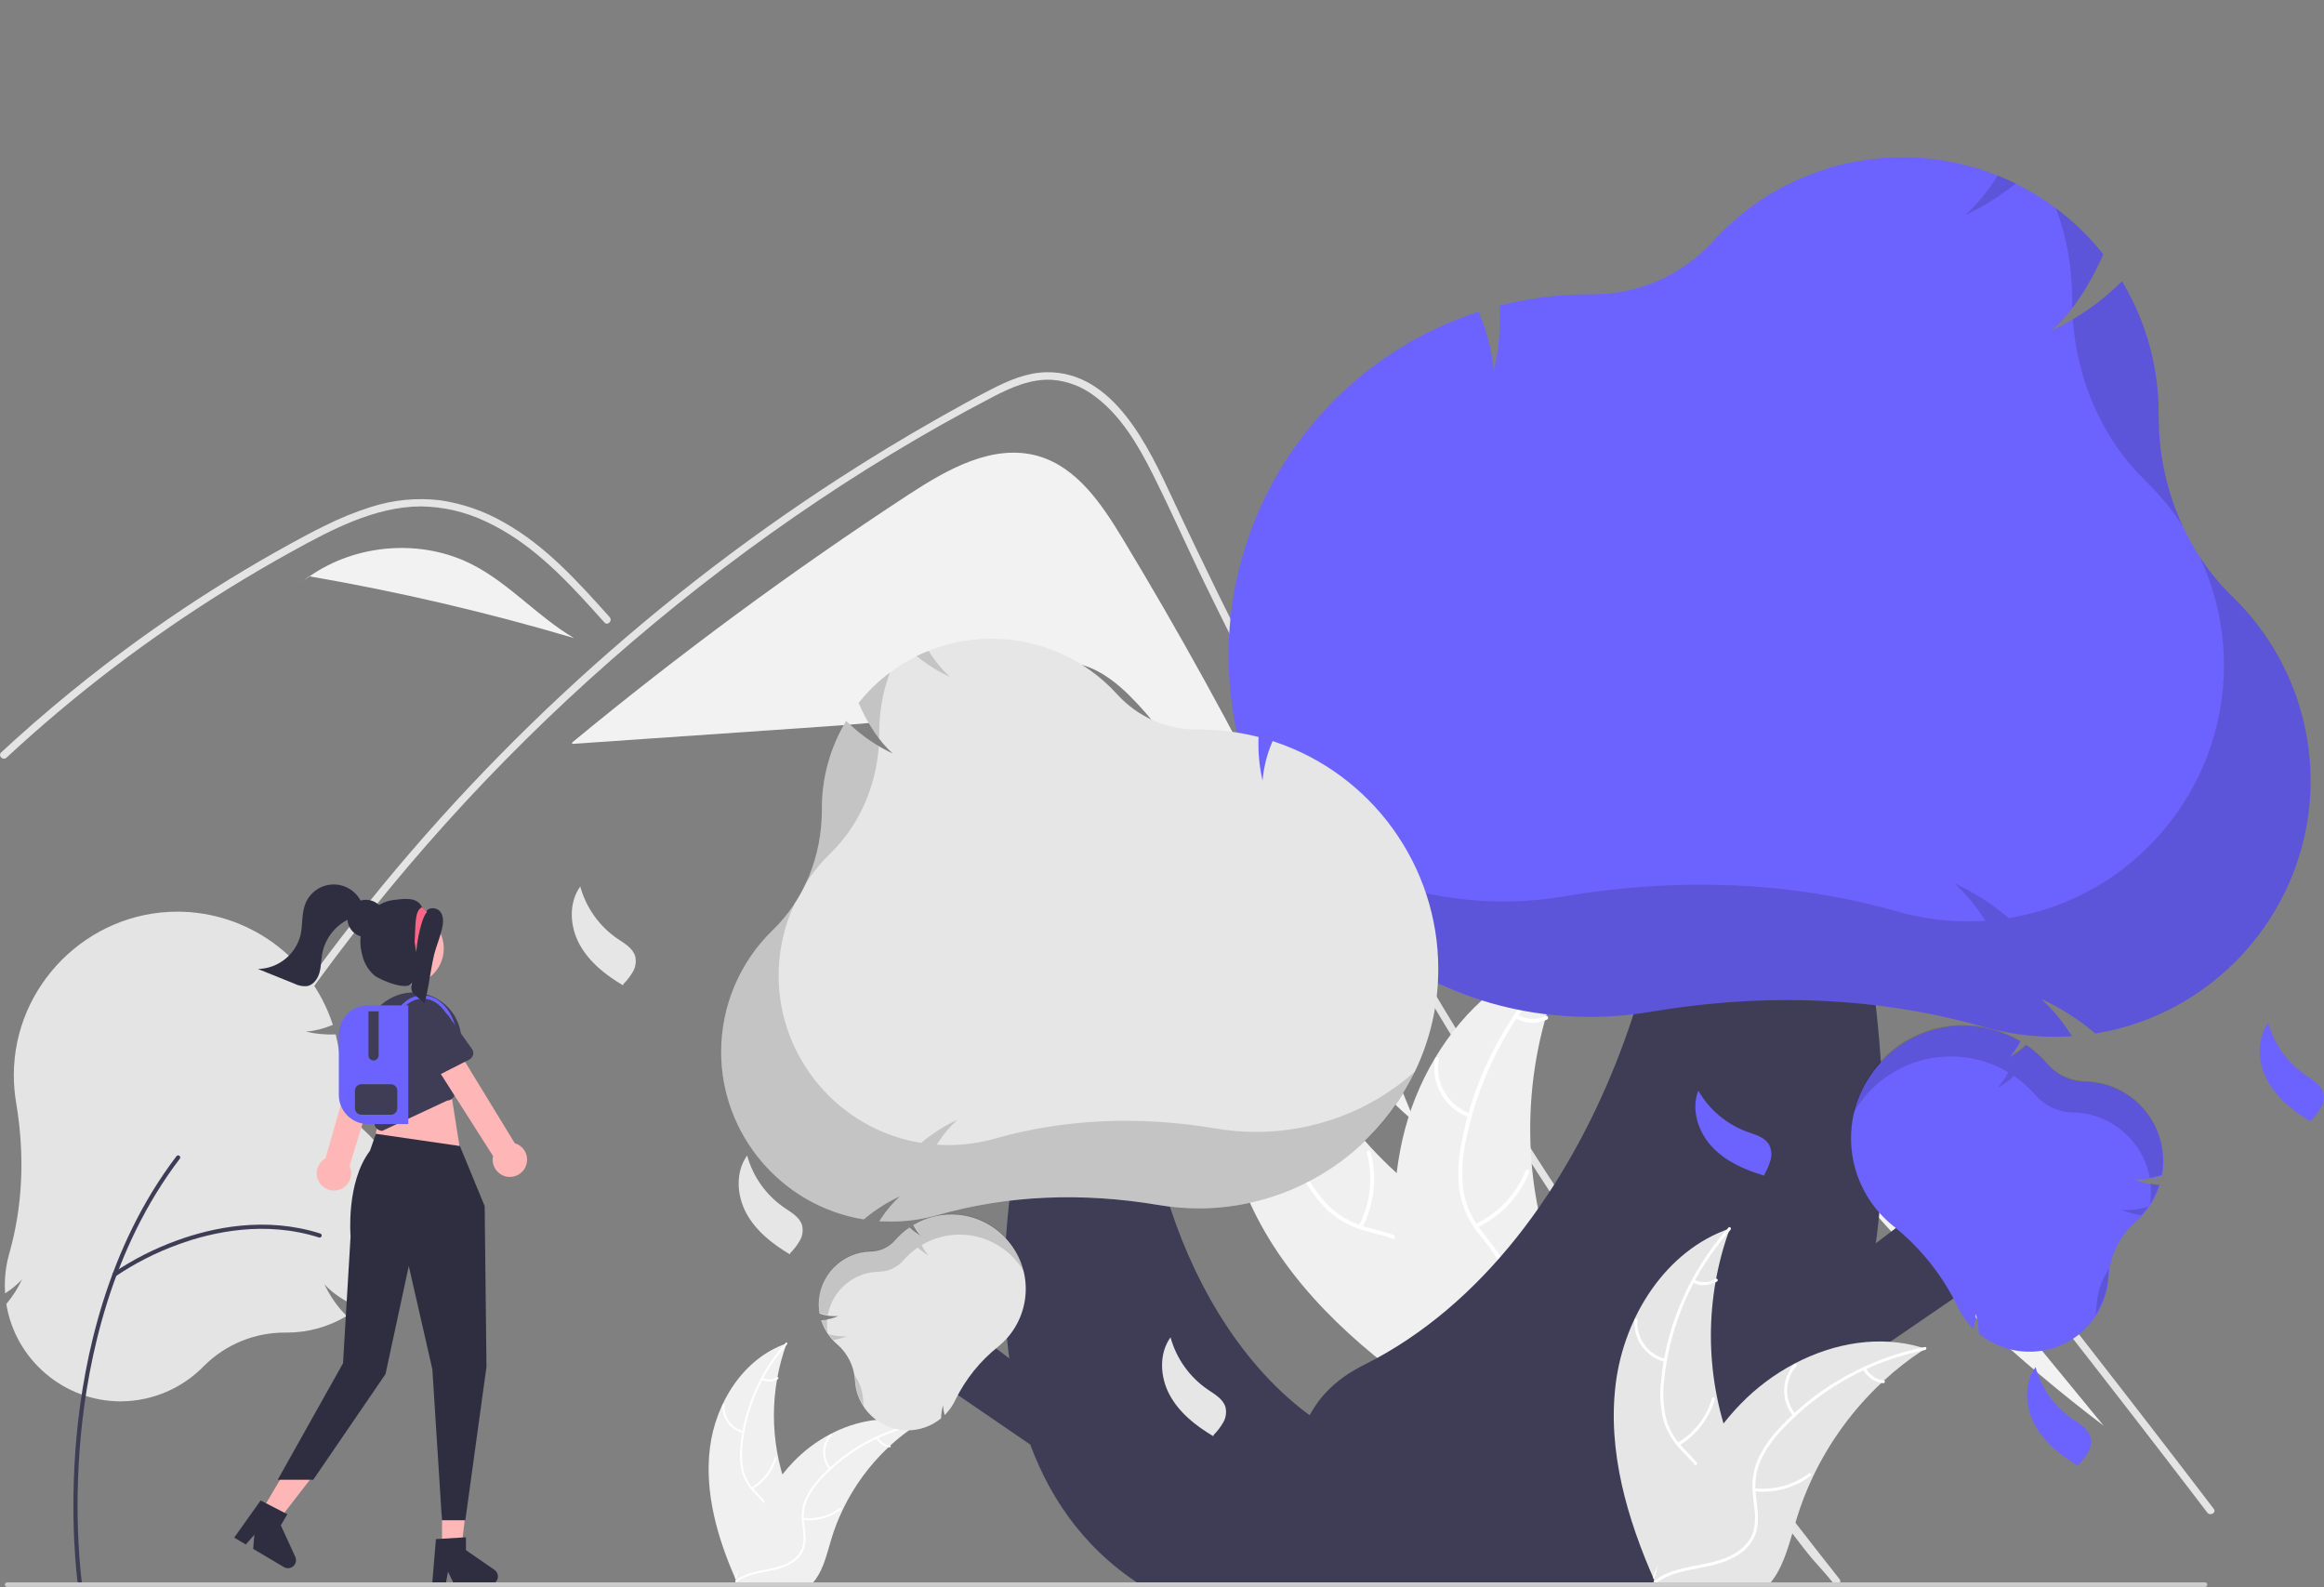 <?xml version="1.0" encoding="UTF-8" standalone="no"?><!DOCTYPE svg PUBLIC "-//W3C//DTD SVG 1.1//EN" "http://www.w3.org/Graphics/SVG/1.1/DTD/svg11.dtd"><svg width="100%" height="100%" viewBox="0 0 3888 2655" version="1.1" xmlns="http://www.w3.org/2000/svg" xmlns:xlink="http://www.w3.org/1999/xlink" xml:space="preserve" xmlns:serif="http://www.serif.com/" style="fill-rule:evenodd;clip-rule:evenodd;stroke-linejoin:round;stroke-miterlimit:2;"><rect x="0" y="0" width="3888" height="2655" fill="#808080" stroke="none"/><path d="M1878.16,901.073c-34.858,-57.653 -76.163,-119.209 -140.851,-138.034c-74.913,-21.8 -151.868,21.508 -217.143,64.244c-195.21,127.809 -383.201,266.319 -563.112,414.893l0.197,2.238c140.068,-9.659 280.135,-19.318 420.202,-28.977c101.199,-6.979 205.875,-14.921 295.307,-62.794c33.936,-18.166 67.016,-42.433 105.472,-44.124c47.777,-2.1 89.436,31.267 122.174,66.129c193.656,206.217 249.696,521.573 466.959,702.75c-136.999,-337.864 -300.581,-664.329 -489.205,-976.325Z" style="fill:#f2f2f2;fill-rule:nonzero;"/><path d="M3068.54,2650.17c-21.415,-27.042 -30.166,-33.375 -51.29,-60.667c-172.001,-222.458 -333.668,-452.43 -485.002,-689.916c-102.791,-161.292 -200.485,-325.681 -293.082,-493.167c-44.084,-79.625 -86.959,-159.875 -128.626,-240.75c-32.332,-62.708 -63.943,-125.792 -94.832,-189.25c-8.834,-18.125 -17.417,-36.333 -25.958,-54.583c-20.126,-42.917 -39.877,-86.042 -61.084,-128.375c-24.166,-48.25 -53.583,-98.834 -97.96,-131.25c-20.193,-15.357 -44.347,-24.652 -69.625,-26.792c-36.125,-2.333 -69.458,12.583 -100.791,28.875c-229.25,119.542 -443.874,269.417 -637.999,439.958c-194.621,170.924 -368.583,364.029 -518.335,575.375c-4.581,6.542 -15.415,0.292 -10.791,-6.291c18.209,-25.751 36.779,-51.223 55.709,-76.417c235.383,-313.054 524.011,-582.275 852.665,-795.333c55.294,-35.834 111.628,-69.987 169.001,-102.459c28.916,-16.375 57.959,-32.541 87.5,-47.708c28.959,-14.875 59.708,-28.25 92.791,-28.75c112.584,-1.75 170.876,125.75 210.917,211.542c12.584,27 25.32,53.916 38.208,80.75c48.709,101.874 99.292,202.819 151.75,302.833c32.375,61.75 65.459,123.139 99.251,184.167c105.166,190.041 216.944,376.236 335.334,558.583c156.834,241.541 312.416,454.916 491.083,680.791c4.917,6.25 -3.874,15.167 -8.834,8.834Z" style="fill:#e4e4e4;fill-rule:nonzero;"/><path d="M1011.17,1041.29c-6.541,-7.292 -13.041,-14.583 -19.625,-21.875c-51.917,-57.417 -107.623,-114.167 -178.917,-147.083c-33.991,-16.19 -71.102,-24.793 -108.75,-25.209c-38.916,0.125 -76.957,10.334 -112.915,24.625c-17,6.792 -33.626,14.5 -50,22.709c-18.709,9.416 -37.085,19.458 -55.375,29.583c-34.334,19 -68.223,38.833 -101.666,59.5c-66.543,41.125 -131.001,85.389 -193.376,132.792c-32.334,24.583 -64.001,49.972 -95.001,76.166c-28.833,24.334 -57.083,49.32 -84.75,74.959c-5.916,5.458 -14.75,-3.375 -8.833,-8.834c7.291,-6.791 14.666,-13.541 22.041,-20.208c20.834,-18.833 42.001,-37.306 63.501,-55.417c39.207,-33.083 79.429,-64.889 120.667,-95.416c64.126,-47.5 130.459,-91.778 198.999,-132.834c34.251,-20.5 68.973,-40.139 104.167,-58.916c10.626,-5.667 21.376,-11.209 32.251,-16.459c24.675,-12.446 50.313,-22.883 76.666,-31.208c37.328,-12.076 76.827,-15.956 115.792,-11.375c37.622,5.473 73.872,18.013 106.833,36.958c70,39.125 124.29,99.625 177.125,158.667c5.334,6 -3.459,14.875 -8.834,8.875Z" style="fill:#e4e4e4;fill-rule:nonzero;"/><path d="M2445.43,1636.28l167.736,-61.351l83.282,-30.46c27.124,-9.921 54.182,-21.215 82.221,-28.318c24.79,-6.281 49.979,-7.309 74.42,0.948c21.564,7.982 41.305,20.219 58.046,35.982c17.103,15.75 33.016,32.745 47.61,50.844c18.131,21.791 35.996,43.81 53.94,65.755c74.059,90.572 147.635,181.537 220.725,272.896c73.09,91.357 145.69,183.102 217.802,275.235c72.289,92.358 144.08,185.103 215.374,278.233c8.733,11.409 17.459,22.824 26.178,34.244c4.817,6.309 15.678,0.089 10.794,-6.309c-71.82,-94.067 -144.141,-187.749 -216.962,-281.047c-73,-93.52 -146.505,-186.643 -220.514,-279.37c-74.007,-92.725 -148.515,-185.048 -223.523,-276.969c-18.686,-22.9 -37.404,-45.775 -56.152,-68.625c-15.815,-19.274 -31.452,-38.757 -48.798,-56.697c-31.841,-32.93 -71.621,-62.032 -119.239,-62.821c-27.997,-0.465 -55.092,8.419 -81.103,17.83c-28.042,10.144 -56.017,20.479 -84.023,30.722l-168.91,61.779l-42.227,15.445c-7.494,2.741 -4.256,14.826 3.323,12.054l0,-0Z" style="fill:#e4e4e4;fill-rule:nonzero;"/><path d="M790.55,944.583c-85.24,-43.809 -194.402,-35.228 -272.731,19.505c149.407,25.776 297.18,60.265 442.562,103.291c-60.371,-35.379 -107.596,-90.81 -169.831,-122.796Z" style="fill:#f2f2f2;fill-rule:nonzero;"/><path d="M516.98,963.937l-16.41,13.338c5.551,-4.669 11.321,-9.046 17.249,-13.188c-0.28,-0.048 -0.559,-0.102 -0.839,-0.15Z" style="fill:#f2f2f2;fill-rule:nonzero;"/><path d="M2904.82,1636.9c-16.512,-20.098 -34.363,-41.143 -59.06,-49.307l-23.058,0.91c175.518,310.146 412.587,581.172 696.62,796.4c-204.834,-249.334 -409.668,-498.668 -614.502,-748.003Z" style="fill:#f2f2f2;fill-rule:nonzero;"/><path d="M1187.7,2421.95c9.401,-75.597 56.252,-150.081 128.348,-174.682c-28.426,77.791 -28.42,163.188 0.018,240.975c11.078,29.967 26.52,62.144 16.1,92.346c-6.484,18.792 -22.345,33.17 -40.075,42.16c-17.731,8.99 -37.409,13.275 -56.84,17.474l-3.825,3.163c-30.847,-69.654 -53.127,-145.839 -43.726,-221.436Z" style="fill:#f0f0f0;fill-rule:nonzero;"/><path d="M1316.77,2248.7c-41.98,47.036 -68.082,106.13 -74.58,168.839c-1.638,13.477 -1.142,27.128 1.47,40.451c2.964,12.895 9.328,24.763 18.429,34.367c8.306,9.126 17.859,17.499 23.802,28.485c5.981,11.46 6.788,24.947 2.217,37.038c-5.248,15.05 -15.589,27.317 -26.12,38.961c-11.692,12.929 -24.041,26.173 -29.011,43.314c-0.602,2.076 -3.789,1.02 -3.188,-1.053c8.647,-29.822 37.596,-46.761 51.401,-73.62c6.442,-12.534 9.146,-27.084 3.107,-40.315c-5.281,-11.569 -15.125,-20.211 -23.615,-29.379c-9.016,-9.239 -15.633,-20.547 -19.271,-32.932c-3.283,-13.147 -4.304,-26.757 -3.02,-40.246c2.406,-30.414 9.579,-60.262 21.257,-88.448c13.149,-32.242 31.717,-61.999 54.9,-87.98c1.435,-1.607 3.648,0.921 2.221,2.518l0.001,0Z" style="fill:#fff;fill-rule:nonzero;"/><path d="M1243.09,2397.22c-21.337,-5.181 -35.924,-25.256 -34.261,-47.149c0.171,-2.154 3.526,-1.989 3.354,0.167c-1.587,20.39 12.057,39.086 31.96,43.793c2.102,0.5 1.037,3.686 -1.053,3.189Z" style="fill:#fff;fill-rule:nonzero;"/><path d="M1257.27,2488.28c18.732,-11.185 32.572,-29.035 38.739,-49.963c0.61,-2.074 3.797,-1.019 3.189,1.053c-6.459,21.766 -20.9,40.312 -40.418,51.909c-1.862,1.104 -3.362,-1.901 -1.51,-2.999l-0,-0Z" style="fill:#fff;fill-rule:nonzero;"/><path d="M1275.91,2305.1c7.734,3.675 16.822,3.214 24.144,-1.226c1.847,-1.127 3.345,1.879 1.51,2.999c-8.11,4.866 -18.128,5.397 -26.707,1.415c-0.854,-0.313 -1.325,-1.247 -1.067,-2.12c0.292,-0.872 1.246,-1.352 2.12,-1.068Z" style="fill:#fff;fill-rule:nonzero;"/><path d="M1535.81,2382.29c-1.133,0.736 -2.266,1.473 -3.401,2.238c-15.184,9.985 -29.531,21.186 -42.901,33.494c-1.048,0.935 -2.097,1.899 -3.117,2.862c-31.894,29.995 -57.943,65.653 -76.82,105.157c-7.497,15.727 -13.788,32.001 -18.816,48.682c-6.943,23.038 -12.638,48.569 -26.381,67.413c-1.412,1.982 -2.945,3.875 -4.591,5.667l-124.199,0c-0.283,-0.142 -0.566,-0.255 -0.85,-0.397l-4.959,0.227c0.199,-0.878 0.425,-1.785 0.624,-2.664c0.114,-0.51 0.255,-1.02 0.368,-1.53c0.085,-0.34 0.17,-0.68 0.227,-0.991c0.028,-0.114 0.057,-0.227 0.084,-0.312c0.057,-0.312 0.143,-0.595 0.2,-0.878c1.246,-5.073 2.531,-10.145 3.853,-15.217c0,-0.028 0,-0.028 0.028,-0.057c9.706,-38.746 23.974,-76.204 42.505,-111.589c0.567,-1.049 1.133,-2.125 1.757,-3.174c8.581,-15.663 18.428,-30.599 29.442,-44.658c6.056,-7.679 12.496,-15.047 19.297,-22.074c17.607,-18.125 37.956,-33.368 60.3,-45.169c44.546,-23.519 96.117,-32.53 143.723,-18.163c1.218,0.368 2.409,0.736 3.627,1.133Z" style="fill:#f0f0f0;fill-rule:nonzero;"/><path d="M1535.53,2383.87c-61.837,12.281 -118.257,43.749 -161.2,89.907c-9.423,9.774 -17.246,20.972 -23.181,33.182c-5.397,12.08 -7.461,25.388 -5.977,38.536c1.137,12.287 3.724,24.724 1.854,37.074c-2.124,12.751 -9.599,24.005 -20.529,30.907c-13.251,8.857 -28.894,12.425 -44.313,15.383c-17.119,3.284 -34.953,6.423 -49.241,17.117c-1.731,1.295 -3.64,-1.467 -1.912,-2.76c24.859,-18.605 58.171,-14.701 85.366,-27.835c12.689,-6.129 23.609,-16.119 26.752,-30.318c2.749,-12.417 0.093,-25.245 -1.167,-37.676c-1.635,-12.805 -0.111,-25.818 4.441,-37.897c5.294,-12.473 12.673,-23.954 21.82,-33.952c20.232,-22.835 43.93,-42.348 70.224,-57.823c29.911,-17.827 62.652,-30.406 96.805,-37.193c2.114,-0.419 2.358,2.931 0.258,3.348l-0,-0Z" style="fill:#fff;fill-rule:nonzero;"/><path d="M1387.29,2458.1c-13.917,-16.983 -13.478,-41.794 1.032,-58.274c1.433,-1.616 4.012,0.535 2.577,2.154c-13.544,15.324 -13.906,38.467 -0.849,54.208c1.378,1.664 -1.39,3.566 -2.76,1.912l0,-0Z" style="fill:#fff;fill-rule:nonzero;"/><path d="M1343.78,2539.34c21.691,2.348 43.489,-3.571 61.013,-16.568c1.735,-1.289 3.645,1.472 1.912,2.76c-18.262,13.491 -40.958,19.604 -63.525,17.112c-2.151,-0.239 -1.54,-3.542 0.6,-3.304l0,0Z" style="fill:#fff;fill-rule:nonzero;"/><path d="M1468.95,2404.3c3.963,7.591 11.497,12.694 20.016,13.558c2.153,0.211 1.54,3.513 -0.6,3.303c-9.404,-0.998 -17.723,-6.606 -22.176,-14.949c-0.494,-0.765 -0.307,-1.794 0.425,-2.336c0.758,-0.52 1.808,-0.329 2.335,0.424Z" style="fill:#fff;fill-rule:nonzero;"/><path d="M2090.71,2011.18c-60.918,-134.748 -58.672,-305.547 35.871,-419.253c31.623,157.634 118.043,299.098 243.862,399.188c48.675,38.434 106.815,76.113 120.112,136.691c8.274,37.693 -3.454,77.561 -23.729,110.394c-20.277,32.835 -48.54,59.844 -76.481,86.462l-3.135,9.109c-121.582,-84.178 -235.581,-187.843 -296.5,-322.591Z" style="fill:#f0f0f0;fill-rule:nonzero;"/><path d="M2129.22,1593.57c-21.95,120.398 -5.398,244.706 47.291,355.166c10.922,23.984 25.557,46.098 43.365,65.525c17.958,18.363 40.51,31.585 65.304,38.287c22.995,6.713 47.293,10.918 68.255,23.104c21.504,12.933 36.488,34.458 41.149,59.115c6.535,30.241 1.815,61.027 -3.847,90.973c-6.287,33.249 -13.344,67.685 -4.233,101.109c1.103,4.05 -5.245,5.526 -6.347,1.482c-15.851,-58.152 14.966,-115.506 10.659,-173.972c-2.01,-27.281 -12.254,-54.122 -35.646,-69.928c-20.455,-13.822 -45.507,-18.179 -68.849,-24.776c-24.283,-6.183 -46.687,-18.221 -65.248,-35.057c-18.739,-18.458 -34.202,-39.971 -45.724,-63.616c-26.789,-52.82 -45.107,-109.524 -54.282,-168.034c-10.842,-66.719 -10.191,-134.803 1.925,-201.301c0.752,-4.116 6.975,-2.166 6.228,1.923l-0,0Z" style="fill:#fff;fill-rule:nonzero;"/><path d="M2157.44,1914.16c-40.589,13.008 -85.068,-5.488 -104.465,-43.441c-1.896,-3.741 3.828,-6.862 5.726,-3.116c18.002,35.384 59.523,52.551 97.257,40.21c3.988,-1.299 5.447,5.055 1.482,6.347Z" style="fill:#fff;fill-rule:nonzero;"/><path d="M2273.07,2050.68c19.715,-37.484 24.581,-81.059 13.622,-121.969c-1.089,-4.053 5.259,-5.53 6.347,-1.482c11.325,42.593 6.168,87.93 -14.433,126.891c-1.967,3.713 -7.492,0.253 -5.536,-3.44l-0,0Z" style="fill:#fff;fill-rule:nonzero;"/><path d="M2118.6,1728.35c16.531,-1.738 31.119,-11.697 38.757,-26.461c1.919,-3.736 7.442,-0.272 5.536,3.44c-8.511,16.266 -24.571,27.283 -42.811,29.367c-1.732,0.347 -3.458,-0.725 -3.914,-2.432c-0.398,-1.739 0.696,-3.5 2.432,-3.914Z" style="fill:#fff;fill-rule:nonzero;"/><path d="M2627.27,1593.25c-1.131,2.367 -2.263,4.734 -3.368,7.15c-15.051,31.904 -27.485,64.978 -37.18,98.896c-0.791,2.61 -1.553,5.267 -2.268,7.895c-22.485,81.963 -29.557,167.392 -20.858,251.937c3.493,33.639 9.54,66.965 18.089,99.687c11.809,45.19 28.208,93.248 24.508,138.371c-0.334,4.713 -0.959,9.399 -1.871,14.034l-205.752,125.672c-0.611,0.051 -1.196,0.15 -1.809,0.203l-7.985,5.393c-0.559,-1.657 -1.103,-3.387 -1.662,-5.044c-0.328,-0.96 -0.61,-1.948 -0.938,-2.907c-0.204,-0.649 -0.407,-1.299 -0.628,-1.873c-0.069,-0.216 -0.135,-0.433 -0.176,-0.602c-0.221,-0.574 -0.366,-1.13 -0.558,-1.657c-3.067,-9.664 -6.072,-19.366 -9.014,-29.107c-0.029,-0.047 -0.029,-0.047 -0.011,-0.122c-22.227,-74.278 -38.448,-151.064 -42.498,-227.871c-0.122,-2.31 -0.274,-4.667 -0.301,-7.035c-1.633,-34.631 -0.434,-69.338 3.587,-103.774c2.262,-18.848 5.477,-37.571 9.632,-56.094c10.829,-47.842 29.116,-93.683 54.19,-135.842c49.997,-84.036 126.314,-151.147 219.717,-175.518c2.39,-0.622 4.736,-1.217 7.154,-1.792Z" style="fill:#f0f0f0;fill-rule:nonzero;"/><path d="M2628.4,1596.14c-90.014,82.916 -151.64,192.134 -176.075,312.053c-5.72,25.726 -7.349,52.193 -4.826,78.426c3.282,25.473 13.328,49.609 29.09,69.887c14.318,19.205 31.187,37.191 40.587,59.542c9.384,23.273 8.388,49.481 -2.736,71.974c-12.989,28.081 -35.293,49.82 -57.844,70.321c-25.038,22.762 -51.405,46.009 -64.255,78.181c-1.557,3.898 -7.514,1.254 -5.959,-2.638c22.356,-55.974 81.492,-83.214 113.254,-132.489c14.82,-22.993 22.801,-50.591 13.641,-77.295c-8.011,-23.352 -25.391,-41.914 -40.056,-61.234c-15.666,-19.558 -26.307,-42.658 -30.99,-67.275c-3.85,-26.02 -3.243,-52.507 1.793,-78.323c10.411,-58.303 29.926,-114.607 57.827,-166.848c31.512,-59.798 73.023,-113.768 122.734,-159.569c3.078,-2.833 6.873,2.471 3.815,5.286l-0,0.001Z" style="fill:#fff;fill-rule:nonzero;"/><path d="M2457.92,1869.11c-40.24,-14.051 -64.618,-55.598 -57.255,-97.58c0.738,-4.128 7.187,-3.174 6.448,0.959c-6.93,39.091 15.886,77.796 53.445,90.661c3.966,1.364 1.305,7.316 -2.638,5.96Z" style="fill:#fff;fill-rule:nonzero;"/><path d="M2468.05,2047.73c38.309,-18.059 68.43,-49.921 84.31,-89.183c1.571,-3.893 7.529,-1.25 5.96,2.637c-16.601,40.827 -48.014,73.921 -87.921,92.625c-3.806,1.781 -6.134,-4.308 -2.349,-6.079l0,0Z" style="fill:#fff;fill-rule:nonzero;"/><path d="M2538.78,1697.36c14.245,8.566 31.889,9.397 46.876,2.208c3.782,-1.829 6.106,4.263 2.349,6.079c-16.589,7.863 -36.045,6.99 -51.863,-2.327c-1.592,-0.766 -2.324,-2.661 -1.661,-4.299c0.73,-1.628 2.663,-2.375 4.299,-1.661Z" style="fill:#fff;fill-rule:nonzero;"/><path d="M3022.97,2167.21l231.433,-175.709l112.805,112.809l-377.021,258l32.783,-195.101Z" style="fill:#3f3d56;fill-rule:nonzero;"/><path d="M2807.12,2651.02l-791.674,0l27.766,-89.966c172.09,-62.298 75.427,-196.203 239.125,-278.052c400.395,-200.197 555.404,-797.608 496.773,-1033.77l262.387,-11.094c0,0 362.358,1029.04 -234.377,1412.88Z" style="fill:#3f3d56;fill-rule:nonzero;"/><path d="M3482.99,2228.12c-48.627,42.762 -121.758,44.13 -171.949,3.217l-0.515,-0.423l-0.018,-0.661c-0.289,-11.022 -2.007,-21.96 -5.111,-32.54c-0.156,7.617 -1.267,15.183 -3.307,22.523l-0.663,2.47l-1.779,-1.836c-1.536,-1.583 -3.022,-3.192 -4.418,-4.779c-8.212,-9.321 -15.091,-19.737 -20.438,-30.949c-25.6,-52.649 -62.694,-98.885 -108.541,-135.29c-8.185,-6.658 -15.802,-13.987 -22.77,-21.91c-30.106,-34.252 -46.723,-78.328 -46.723,-123.93c0,-102.982 84.742,-187.723 187.723,-187.723c33.292,-0 65.992,8.856 94.734,25.657l1.173,0.687l-0.609,1.214c-4.458,9.253 -10.346,17.746 -17.447,25.166c9.763,-5.274 18.796,-11.8 26.87,-19.413l0.853,-0.804l0.966,0.666c12.646,8.748 24.175,19.01 34.329,30.558l1.094,1.254c15.668,17.921 38.252,28.343 62.055,28.637c72.12,1.213 130.788,60.876 130.788,133.007c-0,7.656 -0.661,15.298 -1.976,22.841l-0.151,0.879l-0.855,0.259c-14.928,5.127 -30.76,7.103 -46.491,5.801c13.136,5.721 27.129,9.226 41.411,10.372l1.845,0.146l-0.586,1.757c-7.439,22.338 -20.682,42.305 -38.367,57.848l-0.505,0.442c-0.179,0.155 -0.358,0.312 -0.536,0.469c-26.614,22.916 -42.893,55.623 -45.129,90.672c-1.77,35.999 -17.988,69.805 -44.957,93.716Z" style="fill:#6c63ff;fill-rule:nonzero;"/><path d="M3507.21,2185.35c-0.24,4.791 -0.739,9.566 -1.496,14.304c12.965,-19.908 20.425,-42.9 21.62,-66.628c0.177,-3.632 0.558,-7.251 1.069,-10.853c-12.595,18.778 -19.916,40.601 -21.193,63.177Z" style="fill-opacity:0.15;fill-rule:nonzero;"/><path d="M3549.07,2023.65c10.565,4.576 21.694,7.723 33.091,9.356c4.391,-4.634 8.444,-9.578 12.125,-14.794c-14.545,4.867 -29.932,6.718 -45.216,5.438Z" style="fill-opacity:0.15;fill-rule:nonzero;"/><path d="M3597.84,1979.96c1.177,11.5 0.859,23.103 -0.946,34.521c6.31,-9.599 11.344,-19.98 14.973,-30.88l0.586,-1.757l-1.845,-0.146c-4.282,-0.366 -8.543,-0.946 -12.768,-1.738Z" style="fill-opacity:0.15;fill-rule:nonzero;"/><path d="M3585.53,1853.69c-24.752,-28.083 -60.22,-44.482 -97.648,-45.151c-23.802,-0.294 -46.387,-10.716 -62.055,-28.636l-1.094,-1.255c-10.154,-11.548 -21.682,-21.81 -34.329,-30.557l-0.966,-0.666l-0.852,0.804c-8.074,7.612 -17.108,14.138 -26.871,19.413c7.101,-7.421 12.99,-15.914 17.448,-25.167l0.608,-1.214l-1.172,-0.687c-28.741,-16.821 -61.45,-25.688 -94.751,-25.688c-87.696,-0 -164.257,61.497 -183.169,147.129c33.32,-58.532 95.698,-94.798 163.049,-94.798c33.299,-0 66.005,8.865 94.746,25.681l1.173,0.686l-0.609,1.215c-4.458,9.253 -10.346,17.746 -17.447,25.166c9.763,-5.274 18.796,-11.8 26.87,-19.413l0.853,-0.804l0.966,0.666c12.646,8.748 24.175,19.01 34.329,30.558l1.094,1.254c15.668,17.921 38.252,28.343 62.055,28.637c63.247,1.068 117.417,47.102 128.676,109.348c6.508,-1.166 12.938,-2.73 19.254,-4.686l0.855,-0.258l0.152,-0.879c6.994,-39.693 -4.49,-80.484 -31.165,-110.698Z" style="fill-opacity:0.15;fill-rule:nonzero;"/><path d="M3865.63,1305.88c-0.02,208.502 -152.23,388.224 -357.884,422.571l-2.116,0.345l-1.637,-1.365c-27.264,-22.738 -57.363,-41.844 -89.542,-56.839c18.082,16.574 34.014,35.352 47.422,55.892l4.561,6.856l-8.22,0.396c-7.096,0.345 -14.146,0.518 -20.952,0.518c-39.999,0.034 -79.809,-5.486 -118.29,-16.402c-174.801,-49.733 -362.512,-58.237 -557.914,-25.278c-33.505,5.631 -67.421,8.461 -101.396,8.459c-333.176,0 -604.235,-271.115 -604.235,-604.355c-0.368,-259.934 167.266,-492.224 414.074,-573.78l4.155,-1.376l1.64,4.054c12.892,30.456 20.905,62.753 23.744,95.702c8.011,-34.822 11.442,-70.54 10.206,-106.25l-0.131,-3.77l3.665,-0.919c48.042,-11.973 97.37,-18.024 146.882,-18.016l5.361,0.022c76.647,0.228 149.871,-32.212 201.199,-89.136c81.134,-89.172 196.259,-140.071 316.818,-140.071c129.723,-0 252.664,58.931 333.912,160.059l1.805,2.234l-1.192,2.617c-25.028,55.163 -52.295,95.351 -84.842,124.74c41.766,-19.593 79.998,-45.972 113.139,-78.064l4.277,-4.149l3.002,5.151c38.188,65.492 58.3,139.968 58.271,215.78l-0.006,2.161c-0.005,0.763 -0.005,1.531 -0.005,2.294c-0,115.979 44.849,225.904 123.252,301.93c83.273,80.835 130.52,191.936 130.977,307.989Z" style="fill:#6c63ff;fill-rule:nonzero;"/><g opacity="0.15"><path d="M3341.92,293.552c-14.769,24.511 -32.942,46.803 -53.973,66.211c30.114,-14.139 58.426,-31.834 84.33,-52.707c-9.937,-4.895 -20.056,-9.397 -30.357,-13.504Z" style="fill-rule:nonzero;"/><path d="M3589.88,804.866c23.298,22.608 43.962,47.781 61.596,75.039c-26.537,-57.681 -40.213,-120.449 -40.077,-183.941c-0,-0.763 -0,-1.531 0.005,-2.294l0.006,-2.161c0.029,-75.812 -20.083,-150.288 -58.271,-215.78l-3.002,-5.151l-4.277,4.149c-23.618,22.828 -49.842,42.796 -78.129,59.492c7.292,104.292 50.834,201.494 122.149,270.647Z" style="fill-rule:nonzero;"/><path d="M3466.64,498.481l-0.006,2.161c-0.005,0.763 -0.005,1.531 -0.005,2.294c-0,4.205 0.076,8.399 0.193,12.587c20.175,-27.14 37.198,-56.486 50.742,-87.472l1.192,-2.617l-1.804,-2.234c-22.6,-28.122 -48.634,-53.302 -77.495,-74.95c17.97,48.048 27.177,98.932 27.183,150.231Z" style="fill-rule:nonzero;"/><path d="M3734.65,997.894c-20.608,-20.046 -38.92,-42.325 -54.597,-66.425c26.706,56.896 40.552,118.982 40.552,181.833c0,208.331 -152.132,387.897 -357.633,422.123l-2.116,0.346l-1.637,-1.365c-27.264,-22.738 -57.363,-41.844 -89.542,-56.839c18.082,16.574 34.014,35.352 47.421,55.892l4.562,6.856l-8.22,0.395c-7.096,0.346 -14.146,0.518 -20.952,0.518c-39.999,0.035 -79.809,-5.485 -118.29,-16.401c-174.801,-49.733 -362.512,-58.238 -557.914,-25.279c-33.504,5.632 -67.42,8.462 -101.395,8.46c-148.053,0.113 -291.062,-54.422 -401.445,-153.089c99.8,210.805 312.98,345.889 546.216,346.117c33.975,0.002 67.891,-2.828 101.395,-8.46c195.402,-32.958 383.113,-24.454 557.914,25.279c38.481,10.916 78.291,16.436 118.29,16.401c6.806,0 13.856,-0.172 20.952,-0.518l8.22,-0.395l-4.562,-6.856c-13.407,-20.54 -29.339,-39.318 -47.421,-55.892c32.179,14.995 62.278,34.101 89.542,56.839l1.637,1.365l2.116,-0.346c205.636,-34.209 357.884,-213.878 357.884,-422.34c0,-116.212 -47.316,-227.558 -130.977,-308.219l0,0Z" style="fill-rule:nonzero;"/></g><path d="M1718.64,1197.48c-23.058,-24.844 -35.015,-62.127 -22.755,-93.727c18.359,31.953 47.449,56.399 82.086,68.983c13.378,4.806 28.759,8.758 36.063,20.953c4.221,7.885 5.255,17.097 2.888,25.721c-2.386,8.528 -5.855,16.716 -10.321,24.363l-0.018,2.208c-32.556,-9.434 -64.885,-23.656 -87.943,-48.501Z" style="fill:#6c63ff;fill-rule:nonzero;"/><path d="M2863.94,1918.12c-23.058,-24.845 -35.016,-62.127 -22.755,-93.727c18.359,31.953 47.448,56.399 82.085,68.983c13.379,4.806 28.76,8.758 36.064,20.953c4.221,7.885 5.255,17.097 2.887,25.721c-2.386,8.528 -5.854,16.716 -10.321,24.363l-0.017,2.208c-32.557,-9.434 -64.885,-23.656 -87.943,-48.501Z" style="fill:#6c63ff;fill-rule:nonzero;"/><path d="M3403.99,2383.23c-16.108,-29.824 -18.356,-68.912 1.421,-96.439c9.78,35.53 31.827,66.477 62.213,87.327c11.751,8.001 25.654,15.676 29.673,29.311c2.114,8.69 0.811,17.868 -3.64,25.625c-4.443,7.66 -9.85,14.72 -16.088,21.006l-0.57,2.133c-29.16,-17.28 -56.901,-39.139 -73.009,-68.963Z" style="fill:#6c63ff;fill-rule:nonzero;"/><path d="M3793.26,1807.36c-16.108,-29.824 -18.356,-68.912 1.422,-96.439c9.779,35.53 31.826,66.477 62.212,87.328c11.751,8 25.654,15.675 29.674,29.31c2.114,8.69 0.81,17.868 -3.64,25.625c-4.444,7.66 -9.851,14.72 -16.089,21.006l-0.569,2.133c-29.161,-17.28 -56.902,-39.139 -73.01,-68.963Z" style="fill:#6c63ff;fill-rule:nonzero;"/><path d="M1248.51,2029.34c-16.107,-29.824 -18.356,-68.912 1.422,-96.439c9.78,35.53 31.826,66.478 62.213,87.328c11.751,8 25.653,15.675 29.673,29.311c2.114,8.689 0.81,17.867 -3.64,25.624c-4.444,7.66 -9.851,14.72 -16.089,21.006l-0.569,2.133c-29.16,-17.28 -56.902,-39.139 -73.01,-68.963Z" style="fill:#e6e6e6;fill-rule:nonzero;"/><path d="M2703.03,2314.95c13.989,-112.488 83.703,-223.321 190.983,-259.928c-42.298,115.754 -42.289,242.824 0.025,358.572c16.485,44.59 39.463,92.469 23.957,137.41c-9.648,27.963 -33.25,49.357 -59.631,62.734c-26.384,13.378 -55.664,19.754 -84.578,26.002l-5.691,4.706c-45.9,-103.645 -79.054,-217.009 -65.065,-329.496Z" style="fill:#e6e6e6;fill-rule:nonzero;"/><path d="M2895.08,2057.15c-62.465,69.99 -101.306,157.921 -110.974,251.232c-2.438,20.054 -1.7,40.367 2.187,60.191c4.41,19.188 13.88,36.848 27.422,51.139c12.359,13.579 26.574,26.038 35.418,42.386c8.9,17.052 10.101,37.12 3.298,55.112c-7.808,22.394 -23.197,40.647 -38.866,57.974c-17.397,19.239 -35.773,38.946 -43.168,64.451c-0.896,3.09 -5.639,1.519 -4.744,-1.567c12.866,-44.374 55.942,-69.58 76.485,-109.547c9.585,-18.65 13.609,-40.301 4.622,-59.987c-7.858,-17.215 -22.506,-30.076 -35.139,-43.717c-13.415,-13.748 -23.261,-30.574 -28.675,-49.003c-4.884,-19.562 -6.403,-39.813 -4.493,-59.885c3.58,-45.257 14.254,-89.67 31.63,-131.611c19.566,-47.977 47.195,-92.255 81.691,-130.915c2.136,-2.392 5.428,1.371 3.306,3.747l0,0Z" style="fill:#fff;fill-rule:nonzero;"/><path d="M2785.45,2278.15c-31.749,-7.708 -53.456,-37.58 -50.98,-70.158c0.254,-3.204 5.246,-2.959 4.991,0.249c-2.362,30.341 17.94,58.16 47.555,65.165c3.128,0.743 1.544,5.483 -1.566,4.744Z" style="fill:#fff;fill-rule:nonzero;"/><path d="M2806.54,2413.65c27.874,-16.643 48.468,-43.204 57.645,-74.344c0.907,-3.087 5.65,-1.517 4.744,1.566c-9.61,32.388 -31.098,59.985 -60.142,77.24c-2.77,1.643 -5.002,-2.828 -2.247,-4.462l0,0Z" style="fill:#fff;fill-rule:nonzero;"/><path d="M2834.28,2141.07c11.508,5.469 25.031,4.783 35.926,-1.824c2.748,-1.677 4.977,2.796 2.247,4.463c-12.067,7.239 -26.975,8.029 -39.74,2.105c-1.271,-0.465 -1.972,-1.856 -1.588,-3.155c0.435,-1.297 1.854,-2.011 3.155,-1.589Z" style="fill:#fff;fill-rule:nonzero;"/><path d="M3221.01,2255.94c-1.686,1.096 -3.372,2.193 -5.061,3.331c-22.593,14.857 -43.942,31.525 -63.836,49.839c-1.56,1.391 -3.121,2.825 -4.638,4.258c-47.458,44.633 -86.219,97.692 -114.309,156.474c-11.156,23.402 -20.515,47.618 -27.997,72.439c-10.332,34.28 -18.806,72.271 -39.256,100.31c-2.101,2.95 -4.382,5.766 -6.831,8.433l-184.809,0c-0.42,-0.211 -0.842,-0.379 -1.264,-0.59l-7.379,0.337c0.297,-1.307 0.632,-2.656 0.929,-3.963c0.169,-0.759 0.379,-1.518 0.547,-2.277c0.126,-0.506 0.254,-1.012 0.338,-1.476c0.041,-0.168 0.084,-0.337 0.125,-0.464c0.085,-0.463 0.213,-0.885 0.297,-1.307c1.855,-7.547 3.766,-15.095 5.734,-22.642c-0,-0.042 -0,-0.042 0.041,-0.085c15.139,-57.47 35.208,-114.182 63.247,-166.045c0.844,-1.56 1.686,-3.162 2.615,-4.722c12.768,-23.307 27.42,-45.532 43.81,-66.452c9.011,-11.426 18.595,-22.389 28.714,-32.846c26.2,-26.969 56.479,-49.651 89.726,-67.211c66.284,-34.997 143.023,-48.405 213.861,-27.027c1.812,0.548 3.584,1.096 5.396,1.686Z" style="fill:#e6e6e6;fill-rule:nonzero;"/><path d="M3220.6,2258.28c-92.014,18.275 -175.967,65.098 -239.866,133.781c-14.021,14.543 -25.661,31.207 -34.493,49.375c-8.031,17.976 -11.103,37.778 -8.894,57.341c1.692,18.284 5.541,36.79 2.76,55.167c-3.161,18.974 -14.284,35.72 -30.548,45.99c-19.717,13.179 -42.994,18.489 -65.937,22.889c-25.474,4.886 -52.011,9.558 -73.271,25.47c-2.576,1.928 -5.417,-2.182 -2.845,-4.107c36.99,-27.684 86.559,-21.875 127.024,-41.418c18.882,-9.119 35.13,-23.984 39.808,-45.113c4.09,-18.477 0.137,-37.564 -1.736,-56.062c-2.434,-19.053 -0.166,-38.416 6.607,-56.391c7.878,-18.56 18.858,-35.644 32.468,-50.52c30.106,-33.979 65.368,-63.014 104.493,-86.04c44.508,-26.527 93.227,-45.245 144.046,-55.344c3.146,-0.624 3.509,4.362 0.384,4.982l-0,-0Z" style="fill:#fff;fill-rule:nonzero;"/><path d="M3000.01,2368.73c-20.71,-25.269 -20.056,-62.189 1.534,-86.71c2.133,-2.405 5.97,0.795 3.835,3.204c-20.152,22.803 -20.692,57.239 -1.263,80.662c2.05,2.476 -2.069,5.307 -4.107,2.844Z" style="fill:#fff;fill-rule:nonzero;"/><path d="M2935.27,2489.62c32.276,3.493 64.711,-5.315 90.787,-24.654c2.583,-1.919 5.425,2.191 2.845,4.107c-27.173,20.074 -60.945,29.171 -94.524,25.463c-3.201,-0.356 -2.291,-5.27 0.892,-4.916l0,-0Z" style="fill:#fff;fill-rule:nonzero;"/><path d="M3121.53,2288.69c5.896,11.295 17.106,18.889 29.783,20.174c3.204,0.315 2.291,5.229 -0.893,4.916c-13.993,-1.485 -26.372,-9.83 -32.997,-22.245c-0.735,-1.138 -0.457,-2.67 0.631,-3.476c1.128,-0.773 2.691,-0.489 3.476,0.631Z" style="fill:#fff;fill-rule:nonzero;"/><path d="M1764.97,2330.37l-153.388,-116.454l-74.762,74.762l249.879,170.996l-21.729,-129.304Z" style="fill:#3f3d56;fill-rule:nonzero;"/><path d="M1908.02,2651.02l524.694,0l-18.402,-59.626c-114.056,-41.289 -49.991,-130.037 -158.484,-184.283c-265.367,-132.684 -368.102,-528.627 -329.244,-685.144l-173.901,-7.353c0,-0 -240.158,682.014 155.337,936.406Z" style="fill:#3f3d56;fill-rule:nonzero;"/><path d="M1430.29,2308.62c-1.482,-23.229 -12.271,-44.907 -29.91,-60.094c-0.117,-0.104 -0.236,-0.209 -0.355,-0.312l-0.335,-0.292c-11.721,-10.302 -20.497,-23.535 -25.428,-38.34l-0.388,-1.164l1.223,-0.097c9.465,-0.76 18.739,-3.083 27.445,-6.874c-10.426,0.862 -20.918,-0.447 -30.812,-3.845l-0.567,-0.171l-0.1,-0.583c-0.872,-4.999 -1.31,-10.064 -1.31,-15.139c0,-47.805 38.883,-87.348 86.682,-88.152c15.775,-0.195 30.743,-7.102 41.128,-18.979l0.725,-0.832c6.73,-7.653 14.37,-14.454 22.752,-20.252l0.64,-0.441l0.565,0.532c5.351,5.046 11.338,9.371 17.809,12.867c-4.706,-4.918 -8.609,-10.547 -11.563,-16.68l-0.404,-0.805l0.777,-0.455c19.049,-11.135 40.722,-17.004 62.787,-17.004c68.252,-0 124.416,56.163 124.416,124.416c-0,30.223 -11.013,59.435 -30.966,82.137c-4.619,5.251 -9.667,10.108 -15.092,14.521c-30.385,24.128 -54.97,54.771 -71.937,89.665c-3.544,7.431 -8.102,14.335 -13.545,20.512c-0.925,1.052 -1.911,2.118 -2.929,3.168l-1.178,1.216l-0.44,-1.637c-1.352,-4.864 -2.088,-9.879 -2.192,-14.927c-2.056,7.012 -3.195,14.261 -3.387,21.566l-0.012,0.438l-0.341,0.281c-15.729,12.837 -35.421,19.853 -55.723,19.853c-46.826,0 -85.894,-37.321 -88.035,-84.097Z" style="fill:#e6e6e6;fill-rule:nonzero;"/><path d="M1444.03,2342.39c0.159,3.175 0.49,6.34 0.992,9.48c-8.593,-13.194 -13.538,-28.433 -14.329,-44.159c-0.117,-2.407 -0.37,-4.805 -0.709,-7.193c8.348,12.446 13.2,26.909 14.046,41.872Z" style="fill-opacity:0.15;fill-rule:nonzero;"/><path d="M1416.29,2235.22c-7.003,3.033 -14.379,5.118 -21.932,6.201c-2.911,-3.072 -5.596,-6.348 -8.037,-9.805c9.641,3.226 19.838,4.452 29.969,3.604Z" style="fill-opacity:0.15;fill-rule:nonzero;"/><path d="M1383.96,2206.26c-0.78,7.621 -0.569,15.312 0.627,22.879c-4.182,-6.362 -7.519,-13.242 -9.924,-20.466l-0.388,-1.165l1.223,-0.097c2.838,-0.242 5.662,-0.626 8.462,-1.151Z" style="fill-opacity:0.15;fill-rule:nonzero;"/><path d="M1392.12,2122.58c16.404,-18.612 39.911,-29.481 64.717,-29.924c15.775,-0.195 30.744,-7.102 41.128,-18.979l0.725,-0.832c6.73,-7.653 14.371,-14.454 22.752,-20.252l0.64,-0.441l0.565,0.532c5.351,5.046 11.338,9.371 17.809,12.867c-4.706,-4.918 -8.609,-10.548 -11.563,-16.68l-0.404,-0.805l0.777,-0.455c19.049,-11.148 40.727,-17.026 62.798,-17.026c58.121,0 108.863,40.758 121.398,97.512c-22.084,-38.792 -63.425,-62.828 -108.063,-62.828c-22.07,-0 -43.746,5.875 -62.795,17.02l-0.777,0.455l0.403,0.805c2.955,6.132 6.857,11.761 11.564,16.679c-6.471,-3.495 -12.458,-7.821 -17.809,-12.866l-0.565,-0.533l-0.64,0.442c-8.382,5.797 -16.022,12.599 -22.752,20.252l-0.725,0.832c-10.384,11.877 -25.353,18.784 -41.128,18.979c-41.918,0.708 -77.82,31.217 -85.282,72.472c-4.313,-0.773 -8.575,-1.81 -12.761,-3.105l-0.567,-0.172l-0.1,-0.582c-4.636,-26.307 2.976,-53.342 20.655,-73.367Z" style="fill-opacity:0.15;fill-rule:nonzero;"/><path d="M1293.29,1555.39c51.963,-50.387 81.687,-123.242 81.687,-200.109c0,-0.505 0,-1.015 -0.003,-1.521l-0.004,-1.432c-0.019,-50.245 13.31,-99.605 38.62,-143.011l1.989,-3.414l2.835,2.75c21.965,21.269 47.304,38.753 74.985,51.738c-21.571,-19.478 -39.643,-46.113 -56.23,-82.673l-0.79,-1.735l1.195,-1.48c53.849,-67.024 135.33,-106.082 221.306,-106.082c79.902,0 156.203,33.734 209.976,92.835c34.018,37.726 82.549,59.226 133.348,59.075l3.552,-0.014c32.815,-0.005 65.508,4.005 97.349,11.94l2.429,0.609l-0.087,2.499c-0.819,23.667 1.455,47.34 6.764,70.419c1.882,-21.838 7.193,-43.243 15.737,-63.428l1.087,-2.687l2.753,0.912c163.423,54.231 274.434,208.033 274.434,380.219c-0,219.713 -180.753,400.53 -400.466,400.608c-22.517,0.001 -44.996,-1.875 -67.202,-5.607c-129.505,-21.844 -253.913,-16.208 -369.765,16.754c-25.504,7.234 -51.889,10.893 -78.399,10.87c-4.51,-0 -9.183,-0.114 -13.886,-0.343l-5.448,-0.262l3.023,-4.544c8.886,-13.614 19.446,-26.059 31.43,-37.044c-21.327,9.938 -41.276,22.601 -59.345,37.671l-1.086,0.905l-1.402,-0.229c-136.288,-22.673 -237.193,-141.751 -237.193,-279.912c0,-77.022 31.359,-150.818 86.807,-204.277Z" style="fill:#e6e6e6;fill-rule:nonzero;"/><g opacity="0.15"><path d="M1553.58,1088.57c9.789,16.245 21.833,31.02 35.772,43.882c-19.959,-9.37 -38.723,-21.097 -55.891,-34.932c6.586,-3.244 13.292,-6.227 20.119,-8.95Z" style="fill-rule:nonzero;"/><path d="M1389.24,1427.45c-15.441,14.984 -29.136,31.668 -40.823,49.734c17.588,-38.229 26.651,-79.83 26.561,-121.91c0,-0.506 0,-1.015 -0.003,-1.521l-0.004,-1.432c-0.019,-50.245 13.31,-99.605 38.62,-143.011l1.989,-3.414l2.835,2.75c15.653,15.129 33.033,28.363 51.781,39.429c-4.833,69.121 -33.69,133.544 -80.956,179.375Z" style="fill-rule:nonzero;"/><path d="M1470.92,1224.39l0.004,1.432c0.003,0.506 0.003,1.015 0.003,1.521c0,2.787 -0.05,5.567 -0.128,8.342c-13.371,-17.987 -24.653,-37.437 -33.63,-57.973l-0.789,-1.735l1.195,-1.48c14.978,-18.638 32.233,-35.327 51.361,-49.674c-11.909,31.844 -18.012,65.568 -18.016,99.567Z" style="fill-rule:nonzero;"/><path d="M1293.29,1555.39c13.658,-13.286 25.795,-28.052 36.185,-44.024c-17.7,37.708 -26.877,78.856 -26.877,120.512c0,138.075 100.828,257.084 237.027,279.769l1.402,0.229l1.086,-0.905c18.069,-15.07 38.018,-27.733 59.345,-37.671c-11.984,10.985 -22.543,23.43 -31.429,37.044l-3.024,4.544l5.448,0.262c4.703,0.229 9.376,0.343 13.886,0.343c26.51,0.023 52.895,-3.636 78.399,-10.87c115.852,-32.962 240.26,-38.598 369.765,-16.754c22.206,3.732 44.685,5.608 67.202,5.607c98.124,0.075 192.906,-36.07 266.064,-101.463c-66.144,139.715 -207.432,229.244 -362.013,229.395c-22.517,0.001 -44.996,-1.874 -67.202,-5.607c-129.505,-21.844 -253.913,-16.207 -369.765,16.754c-25.504,7.235 -51.889,10.893 -78.399,10.87c-4.51,0 -9.183,-0.114 -13.886,-0.343l-5.448,-0.262l3.023,-4.544c8.886,-13.614 19.445,-26.059 31.43,-37.044c-21.327,9.939 -41.276,22.601 -59.346,37.672l-1.085,0.904l-1.402,-0.229c-136.288,-22.673 -237.193,-141.751 -237.193,-279.912c-0,-77.022 31.359,-150.818 86.807,-204.277l-0,-0Z" style="fill-rule:nonzero;"/></g><path d="M201.934,2344.21c-94.353,-0.009 -175.682,-68.888 -191.224,-161.952l-0.157,-0.957l0.618,-0.741c10.289,-12.338 18.935,-25.958 25.721,-40.52c-7.5,8.182 -15.998,15.392 -25.293,21.459l-3.102,2.064l-0.179,-3.72c-0.156,-3.21 -0.235,-6.401 -0.235,-9.481c-0.015,-18.1 2.483,-36.116 7.423,-53.529c22.505,-79.102 26.353,-164.046 11.439,-252.471c-2.549,-15.162 -3.829,-30.509 -3.828,-45.884c0.052,-150.017 123.512,-273.433 273.529,-273.433c117.566,0 222.58,75.797 259.608,187.38l0.623,1.88l-1.835,0.742c-13.782,5.834 -28.397,9.46 -43.308,10.745c15.758,3.625 31.922,5.178 48.081,4.619l1.706,-0.06l0.416,1.659c5.418,21.74 8.156,44.062 8.153,66.468l-0.01,2.426c-0.103,34.684 14.577,67.821 40.336,91.048c40.353,36.715 63.386,88.812 63.386,143.368c0,58.703 -26.668,114.337 -72.431,151.104l-1.011,0.817l-1.184,-0.539c-24.963,-11.326 -43.149,-23.665 -56.448,-38.393c8.866,18.9 20.804,36.2 35.326,51.198l1.878,1.935l-2.332,1.359c-29.636,17.281 -63.339,26.382 -97.645,26.369l-0.978,-0.003c-0.346,-0.002 -0.693,-0.002 -1.039,-0.002c-51.17,-0.539 -100.456,19.58 -136.631,55.775c-36.58,37.683 -86.856,59.063 -139.373,59.27Z" style="fill:#e4e4e4;fill-rule:nonzero;"/><path d="M133.332,2649.64c-1.733,-0.002 -3.216,-1.291 -3.46,-3.006c-0.148,-1.044 -14.708,-106.047 -1.632,-245.599c12.076,-128.881 50.855,-314.514 167.023,-466.971c0.662,-0.87 1.693,-1.381 2.785,-1.381c1.92,-0 3.499,1.579 3.499,3.499c0,0.767 -0.252,1.513 -0.718,2.123c-115.165,151.141 -153.631,335.412 -165.622,463.382c-13,138.741 1.445,242.925 1.593,243.961c0.023,0.162 0.034,0.326 0.034,0.49c0,1.921 -1.58,3.502 -3.501,3.502c-0.001,-0 -0.001,-0 -0.001,-0l-0,-0Z" style="fill:#3f3d56;fill-rule:nonzero;"/><path d="M191.404,2135.66c-0.001,-0 -0.002,-0 -0.003,-0c-1.919,-0 -3.499,-1.58 -3.499,-3.499c0,-1.119 0.537,-2.172 1.442,-2.83c33.101,-22.406 68.86,-40.609 106.453,-54.19c58.731,-21.502 148.042,-40.995 239.985,-11.733c1.453,0.457 2.448,1.814 2.448,3.337c0,1.919 -1.579,3.498 -3.498,3.498c-0.364,0 -0.725,-0.057 -1.071,-0.168c-90.06,-28.661 -177.752,-9.49 -235.459,11.637c-36.988,13.349 -72.173,31.246 -104.745,53.279c-0.596,0.435 -1.315,0.669 -2.053,0.669Z" style="fill:#3f3d56;fill-rule:nonzero;"/><path d="M566.41,1990.47c12.425,-3.386 21.112,-14.756 21.112,-27.635c-0,-4.243 -0.943,-8.434 -2.761,-12.268l61.729,-201.25l-45.404,-9l-56.457,197.267c-9.106,5.079 -14.77,14.723 -14.77,25.151c0,15.798 13,28.798 28.799,28.798c2.62,0 5.228,-0.357 7.752,-1.063l-0,0Z" style="fill:#ffb6b6;fill-rule:nonzero;"/><path d="M650.087,1690.52c-6.552,-2.599 -13.766,-3.037 -20.584,-1.25l0,0.042c-2.298,0.551 -4.523,1.376 -6.625,2.458c-2.304,1.132 -4.46,2.545 -6.416,4.208c-4.232,3.512 -7.501,8.044 -9.5,13.167l-30.084,52.417c-1.749,3.007 -2.084,6.639 -0.916,9.916c1.141,3.296 3.671,5.932 6.916,7.209l6.5,2.541l30.875,12.125l11.375,4.5l7.667,3c1.398,0.552 2.887,0.835 4.389,0.835c5.557,0 10.417,-3.875 11.653,-9.293l13.583,-58.708c6.645,-17.007 -1.847,-36.471 -18.833,-43.167Z" style="fill:#3f3d56;fill-rule:nonzero;"/><path d="M739.55,2596.1l31.433,0l14.959,-121.233l-46.392,-0l0,121.233Z" style="fill:#ffb6b6;fill-rule:nonzero;"/><path d="M722.962,2650.56l22.54,-0.001l4.024,-21.28l10.304,21.281l59.783,-0c7.372,-0 13.439,-6.067 13.439,-13.439c-0,-4.412 -2.173,-8.552 -5.804,-11.059l-47.74,-32.97l0,-21.515l-50.214,2.998l-6.332,75.985Z" style="fill:#2f2e41;fill-rule:nonzero;"/><path d="M433.875,2533.74l27.033,16.033l74.709,-96.646l-39.9,-23.662l-61.842,104.275Z" style="fill:#ffb6b6;fill-rule:nonzero;"/><path d="M391.828,2572.12l19.387,11.497l14.316,-16.251l-1.992,23.56l51.419,30.494c2.075,1.231 4.444,1.88 6.856,1.88c7.372,0 13.439,-6.066 13.439,-13.438c-0,-1.939 -0.42,-3.856 -1.231,-5.617l-24.244,-52.711l10.974,-18.505l-44.719,-23.036l-44.205,62.127Z" style="fill:#2f2e41;fill-rule:nonzero;"/><path d="M753.579,1820.95l15.275,97.371l-145.104,1.912l19.096,-93.554l110.733,-5.729Z" style="fill:#ffb6b6;fill-rule:nonzero;"/><path d="M769.413,1917.09l41.444,100.511l3.019,268.791l-35.366,256.64l-39.14,-0l-16.035,-252.456l-39.442,-172.74l-38.9,180.668l-120.953,176.839l-59.435,-0l109.271,-194.871l12.646,-212.277c-0,0 -7.882,-90.053 32.457,-143.192l9.819,-28.368l140.615,20.455Z" style="fill:#2f2e41;fill-rule:nonzero;"/><path d="M771.42,1731.27c-0.083,-0.875 -0.208,-1.792 -0.375,-2.667c-6.486,-43.45 -47.481,-73.928 -90.958,-67.625c-19.738,2.958 -37.732,13.023 -50.584,28.292l0,0.042c-0.666,0.791 -1.291,1.625 -1.916,2.458c-1.125,1.417 -2.167,2.917 -3.167,4.417c-9.03,13.644 -13.683,29.725 -13.333,46.083l-0,0.042c0.131,6.304 1.012,12.571 2.625,18.666c2.775,10.663 4.959,21.472 6.541,32.375c1.084,6.917 1.917,13.709 2.542,20.334c0.375,3.333 0.667,6.625 0.917,9.833l-0,0.042c1.25,15.875 1.666,30.125 2.041,41.166c0.167,6 0.334,11 0.625,14.834c0.008,0.252 0.035,0.503 0.084,0.75c0.32,2.575 1.426,4.991 3.166,6.916c0.215,0.27 0.452,0.521 0.709,0.75c1.848,1.663 4.082,2.837 6.5,3.417c0.837,0.168 1.688,0.252 2.541,0.25l0.251,0l24.291,-11.333l19.167,-8.917l65.042,-30.333c5.445,-0.111 10.278,-3.611 12.083,-8.75l-0,-0.042c0.083,-0.333 0.208,-0.667 0.292,-1.042c3.5,-13.791 9.708,-28.583 11.916,-52.375c0.292,-3.416 0.542,-6.958 0.667,-10.75l-0,-0.041c0.366,-12.289 -0.192,-24.587 -1.667,-36.792Z" style="fill:#3f3d56;fill-rule:nonzero;"/><circle cx="681.089" cy="1586.45" r="61.352" style="fill:#ffb6b6;"/><path d="M615.587,1681.81c-26.73,0.034 -48.716,22.019 -48.75,48.75l-0,101.041c-0.009,23.342 16.767,43.569 39.708,47.875l0.042,0c2.968,0.554 5.981,0.833 9,0.834l67.5,-0l-0,-198.5l-67.5,-0Z" style="fill:#6c63ff;fill-rule:nonzero;"/><path d="M616.462,1691.77l-0,73.708c-0,4.663 3.837,8.5 8.5,8.5c4.663,0 8.5,-3.837 8.5,-8.5l-0,-73.708l-17,-0Z" style="fill:#3f3d56;fill-rule:nonzero;"/><path d="M653.921,1813.69l-49.418,0.001c-5.875,0.003 -10.708,4.838 -10.708,10.713c0,0.012 0,0.024 0,0.037l0,29.541c-0.005,5.884 4.825,10.732 10.708,10.75l49.417,0c5.892,-0.014 10.736,-4.858 10.75,-10.75l0,-29.542c0,-5.897 -4.852,-10.75 -10.749,-10.75Z" style="fill:#3f3d56;fill-rule:nonzero;"/><path d="M745.208,1804.34c13.473,-17.101 20.59,-38.366 20.124,-60.132c-0,-43.779 -26.076,-79.394 -58.128,-79.394c-17.208,-0 -33.419,10.284 -44.478,28.215l4.827,2.977c10.003,-16.218 24.455,-25.521 39.651,-25.521c28.925,-0 52.457,33.072 52.457,73.723c0.471,20.425 -6.17,40.392 -18.78,56.466l4.327,3.666Z" style="fill:#6c63ff;fill-rule:nonzero;"/><path d="M878.904,1952.58c1.949,-3.945 2.963,-8.287 2.963,-12.687c-0,-12.709 -8.458,-23.969 -20.664,-27.51l-109.714,-179.652l-36.843,28.019l110.228,173.065c-0.445,2.029 -0.67,4.099 -0.67,6.176c-0,15.799 13,28.799 28.798,28.799c11.007,-0 21.09,-6.31 25.902,-16.21Z" style="fill:#ffb6b6;fill-rule:nonzero;"/><path d="M789.587,1754.65l-18.542,-26.042l-9.916,-13.916l-6.459,-9.084c-2.027,-3.999 -4.849,-7.543 -8.291,-10.416c-5.995,-5.018 -13.57,-7.77 -21.388,-7.77c-18.279,0 -33.32,15.042 -33.32,33.321c-0,5.19 1.212,10.31 3.541,14.949l19.25,57.291c1.656,4.857 6.247,8.143 11.378,8.143c1.896,-0 3.766,-0.449 5.455,-1.309l6.209,-3.167l9.791,-5l8.792,-4.458l0.042,-0l16.291,-8.334l5.542,-2.791l7.333,-3.75c3.994,-2.065 6.513,-6.202 6.513,-10.699c-0,-2.496 -0.777,-4.932 -2.221,-6.968Z" style="fill:#3f3d56;fill-rule:nonzero;"/><path d="M3688.88,2654.63l-3676.96,0c-0.004,0 -0.008,0 -0.013,0c-2.101,0 -3.83,-1.729 -3.83,-3.831c-0,-2.101 1.729,-3.83 3.83,-3.83c0.005,-0 0.009,-0 0.013,-0l3676.96,-0c2.101,-0 3.83,1.729 3.83,3.83c0,2.102 -1.729,3.831 -3.83,3.831Z" style="fill:#ccc;fill-rule:nonzero;"/><path d="M1956.84,2333.51c-16.108,-29.824 -18.357,-68.912 1.421,-96.439c9.78,35.53 31.827,66.477 62.213,87.327c11.751,8.001 25.653,15.676 29.673,29.311c2.114,8.69 0.811,17.868 -3.64,25.625c-4.443,7.66 -9.85,14.72 -16.088,21.006l-0.57,2.133c-29.16,-17.28 -56.901,-39.139 -73.009,-68.963Z" style="fill:#e6e6e6;fill-rule:nonzero;"/><path d="M969.342,1579.34c-16.108,-29.824 -18.357,-68.912 1.421,-96.439c9.78,35.53 31.827,66.478 62.213,87.328c11.751,8 25.653,15.675 29.673,29.311c2.114,8.689 0.811,17.867 -3.64,25.624c-4.443,7.66 -9.85,14.72 -16.088,21.006l-0.57,2.133c-29.16,-17.28 -56.901,-39.139 -73.009,-68.963Z" style="fill:#e6e6e6;fill-rule:nonzero;"/><path d="M643.67,1536.39l0,0.043c0.006,2.669 -0.334,5.328 -1.013,7.909c-0.107,0.453 -0.237,0.927 -0.388,1.38l0,0.021c-2.929,9.339 -10.076,16.782 -19.288,20.086c-0.668,0.259 -1.358,0.474 -2.048,0.668c-1.453,0.422 -2.938,0.724 -4.439,0.906c-1.35,0.191 -2.711,0.284 -4.074,0.28c-1.065,0.004 -2.129,-0.046 -3.189,-0.151c-2.481,-0.251 -4.92,-0.809 -7.263,-1.66c-0.367,-0.106 -0.727,-0.236 -1.078,-0.388c-0.176,-0.062 -0.349,-0.134 -0.517,-0.215c-11.609,-4.859 -19.203,-16.271 -19.203,-28.855c0,-4.67 1.046,-9.281 3.061,-13.494l0.021,-0.022c1.532,-3.208 3.611,-6.125 6.142,-8.621c5.844,-5.83 13.772,-9.103 22.026,-9.094c0.41,-0.008 0.82,0.007 1.229,0.043c9.629,0.398 18.557,5.212 24.181,13.039c2.404,3.334 4.119,7.115 5.043,11.12c0.529,2.297 0.796,4.647 0.797,7.005Z" style="fill:#2f2e41;fill-rule:nonzero;"/><path d="M607.607,1517.44c-5.916,-22.295 -26.25,-37.937 -49.316,-37.937c-20.77,-0 -39.557,12.682 -47.323,31.946c-6.712,16.652 -4.252,35.547 -8.273,53.045c-8.307,32.556 -37.538,55.737 -71.131,56.408l60.822,24.507c6.494,3.321 13.777,4.796 21.051,4.265c10.583,-1.794 17.947,-11.903 20.929,-22.214c2.981,-10.312 2.739,-21.263 4.626,-31.83c4.968,-26.332 22.653,-48.57 47.19,-59.339c6.848,-2.926 14.459,-5.132 19.301,-10.79c4.842,-5.657 4.572,-16.331 -2.445,-18.823" style="fill:#2f2e41;fill-rule:nonzero;"/><path d="M706.17,1517.69c-8.25,-18.028 -30.019,-14.36 -49.702,-11.982c-19.936,3.076 -37.113,15.822 -45.833,34.012c-8.411,18.17 -10.02,38.77 -4.533,58.025c2.944,13.116 9.974,24.967 20.072,33.838c10.395,8.36 59.262,28.131 63.33,11.107c-5.086,22.21 5.145,18.733 20.289,35.757c7.843,-23.563 11.521,-67.958 19.364,-91.52l3.542,-10.64c2.489,-7.477 4.981,-14.965 6.78,-22.637c2.259,-9.637 3.128,-20.688 -2.858,-28.571c-5.986,-7.883 -21.066,-8.19 -24.092,1.235" style="fill:#2f2e41;fill-rule:nonzero;"/><path d="M696.293,1592.72l-2.623,-16.695c1.782,-20.764 -1.127,-53.792 12.5,-58.333l8.334,8.333c-5.272,1.758 -15.298,32.808 -18.211,66.695Z" style="fill:#ff6584;fill-rule:nonzero;"/></svg>